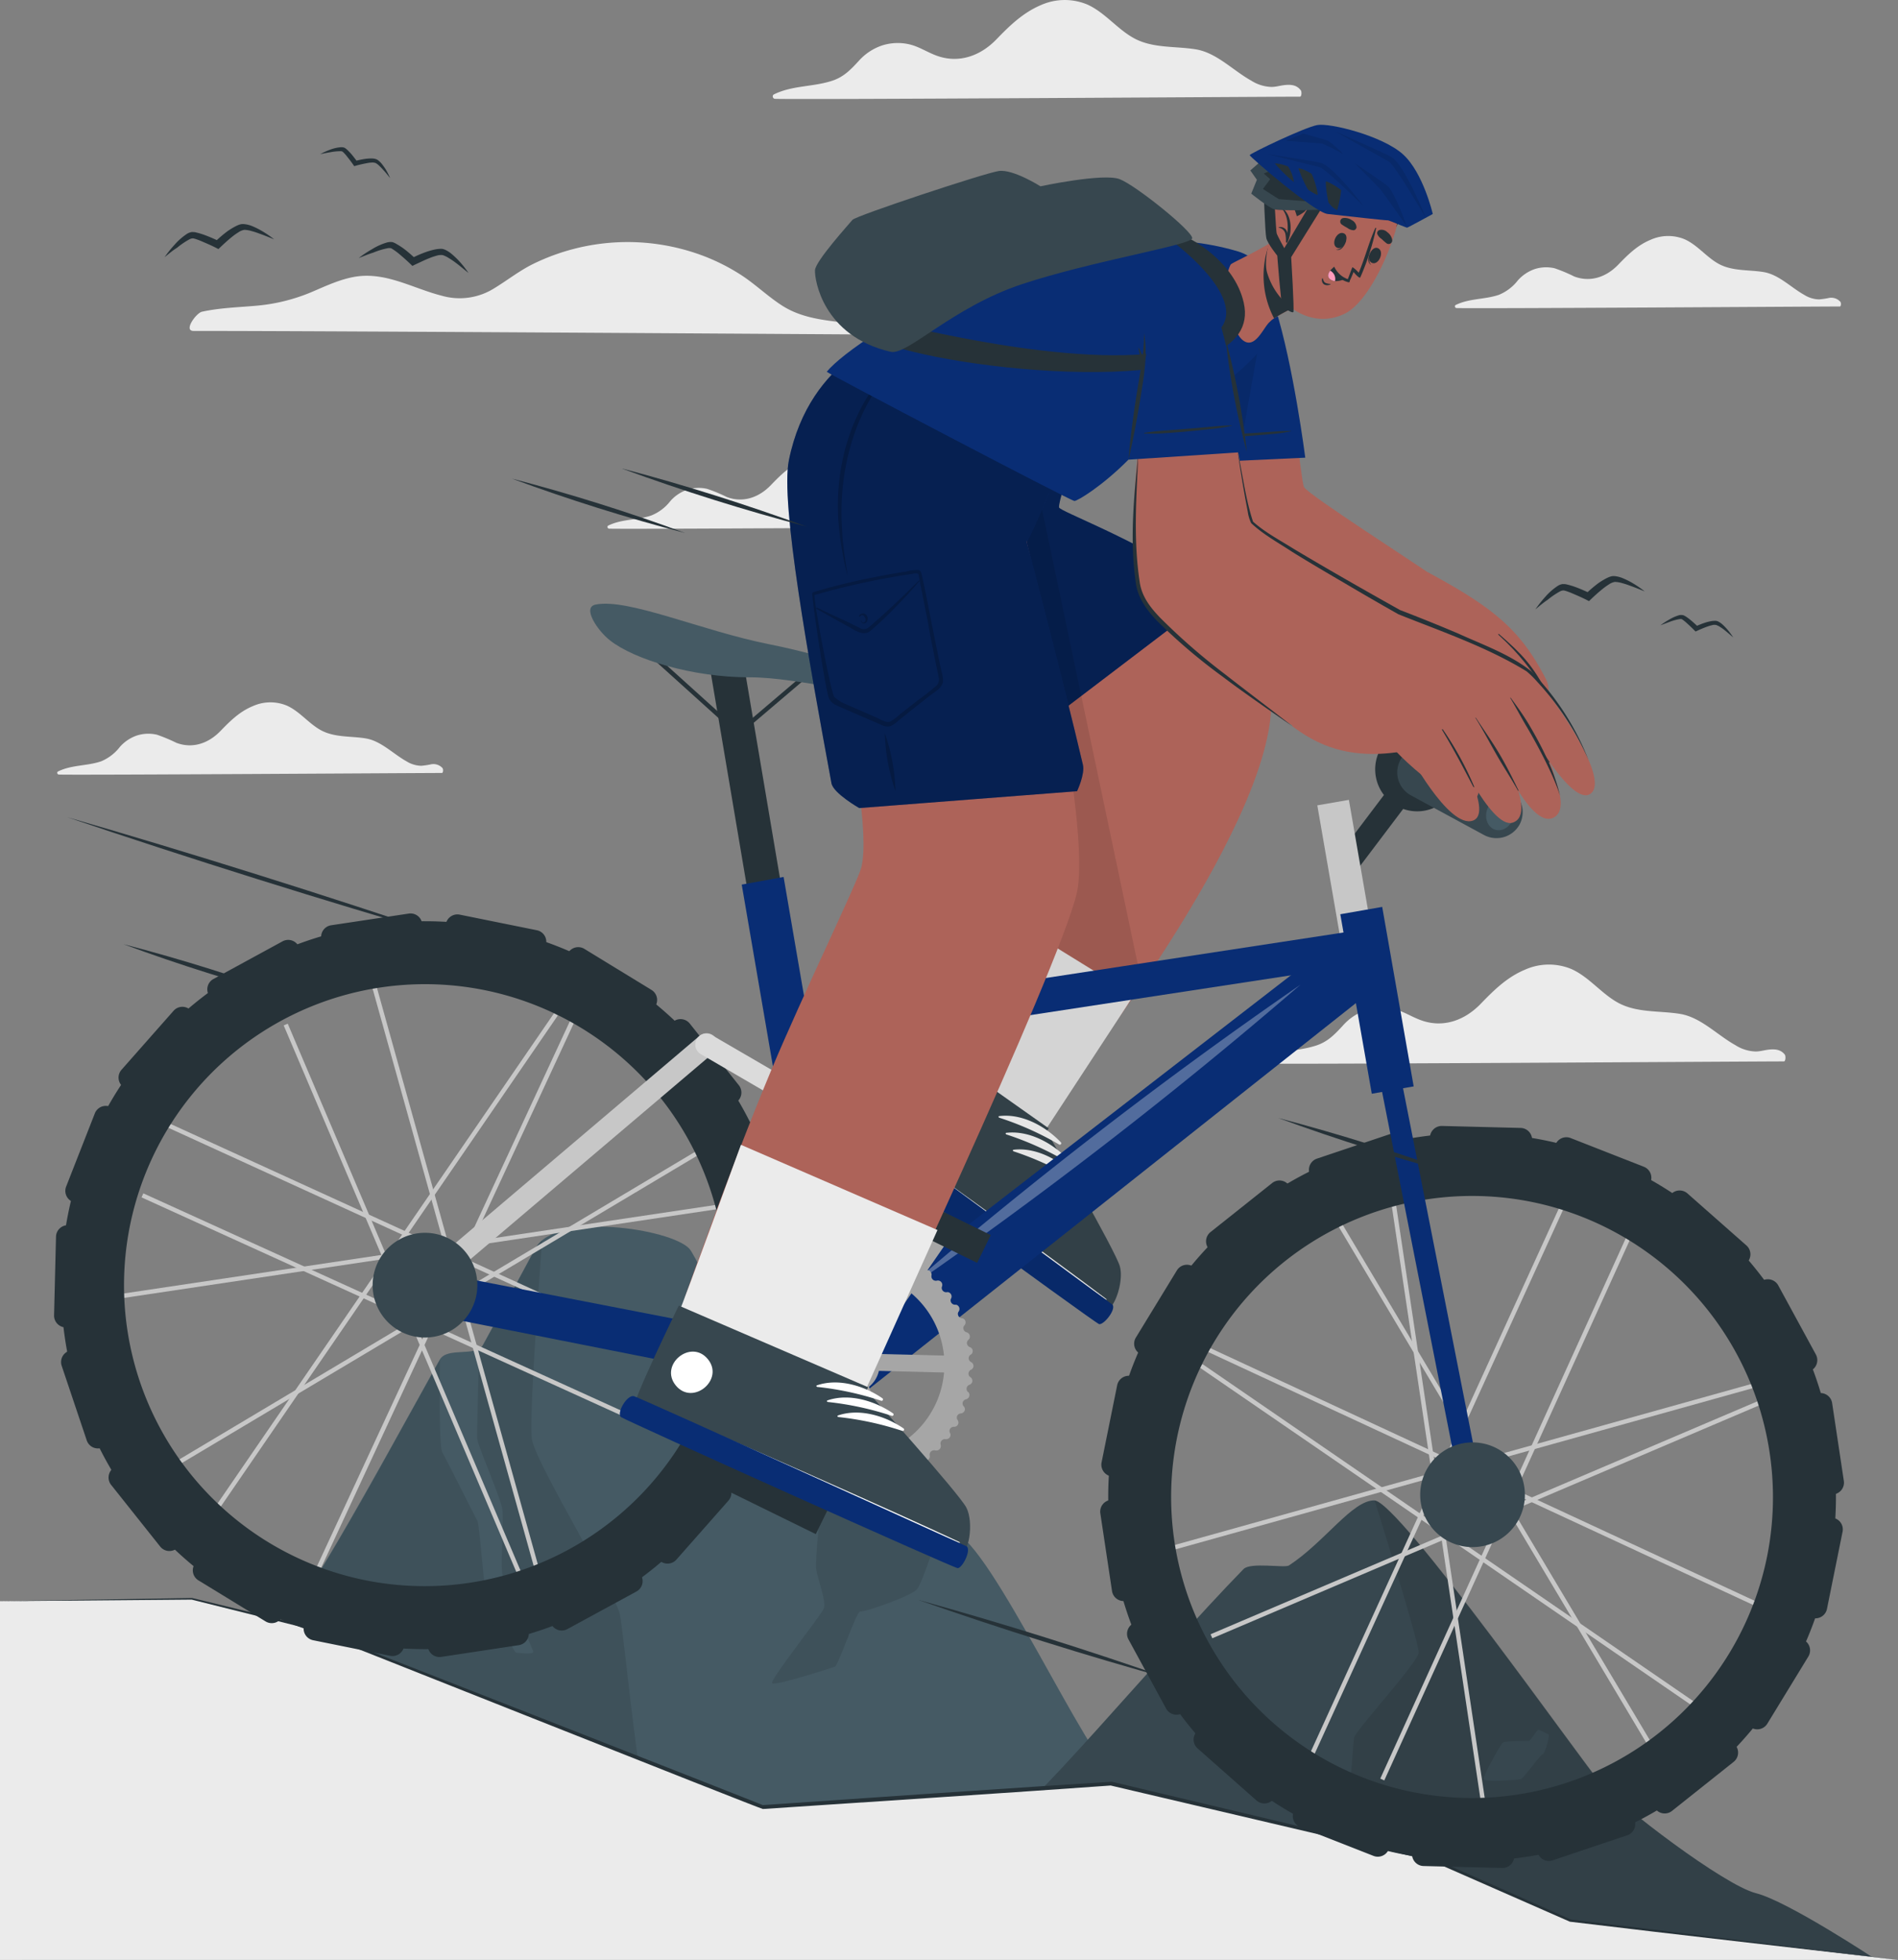 <svg xmlns="http://www.w3.org/2000/svg" viewBox="0 0 431.07 445.03"><rect x="0" y="0" width="431.07" height="445.03" fill="#808080" stroke="none"/><g id="freepik--background-complete--inject-130"><path d="M236,108.38c-4.78,0-123.93-.83-157.59-.83-2.35,0,.62-4.08,1.92-4.36,4.14-.91,8.45-1,12.66-1.39a41.56,41.56,0,0,0,12.06-3c3.31-1.4,6.61-3,10.2-3.58,6.93-1.08,13,2.67,19.52,4.33a14.74,14.74,0,0,0,11.82-1.61c3-1.81,5.74-4,8.88-5.56a48.75,48.75,0,0,1,38.94-1.79,45.94,45.94,0,0,1,8.52,4.36c3.17,2.09,5.91,4.75,9.1,6.81,7.06,4.57,15.78,3.08,23.48,5.7C235.91,107.58,236.39,108.38,236,108.38Z" transform="translate(-34.46 -32.41)" style="fill:#ebebeb"></path><path d="M329.7,54.36c-6.31,0-112.55.7-119.22.49-.48,0-.74-.72-.26-1,4.21-2.09,9-1.67,13.35-3.14,2.58-.87,4.16-2.55,5.94-4.48A12.33,12.33,0,0,1,235,42.67a11.71,11.71,0,0,1,6-.19c2.16.51,4,1.75,6.08,2.53,5.11,1.92,10.07.09,13.71-3.69,3-3.11,6-6,10-7.72a13.33,13.33,0,0,1,10.65-.15c3.89,1.77,6.57,5.32,10.23,7.45,4.33,2.54,9.52,1.94,14.31,2.7s8.48,4.8,12.68,7.13a9,9,0,0,0,4.58,1.42c.94,0,1.86-.28,2.79-.4,1.45-.18,2.82-.13,3.79,1.07C330.16,53.12,330.11,54.36,329.7,54.36Z" transform="translate(-34.46 -32.41)" style="fill:#ebebeb"></path><path d="M439.63,273.41c-6.32,0-112.55.7-119.22.49-.48,0-.74-.72-.26-1,4.21-2.08,9-1.66,13.35-3.13,2.58-.87,4.16-2.55,5.94-4.48a12.28,12.28,0,0,1,5.53-3.61,11.6,11.6,0,0,1,6-.19c2.15.51,4,1.75,6.08,2.52,5.11,1.93,10.06.1,13.71-3.68,3-3.11,6-6.05,10-7.72a13.31,13.31,0,0,1,10.64-.15c3.9,1.77,6.57,5.32,10.23,7.45,4.34,2.54,9.53,1.94,14.32,2.7s8.48,4.8,12.68,7.13a9,9,0,0,0,4.58,1.42c.94,0,1.86-.28,2.79-.4,1.45-.18,2.82-.13,3.79,1.07C440.09,272.17,440,273.41,439.63,273.41Z" transform="translate(-34.46 -32.41)" style="fill:#ebebeb"></path><path d="M452.32,102c-4.61,0-82.17.51-87.05.36-.35,0-.53-.53-.19-.7,3.08-1.52,6.56-1.22,9.76-2.29a10.42,10.42,0,0,0,4.33-3.27,9.05,9.05,0,0,1,4-2.64,8.49,8.49,0,0,1,4.39-.13A35.79,35.79,0,0,1,392,95.19c3.73,1.41,7.35.07,10-2.69,2.19-2.27,4.35-4.41,7.33-5.64a9.77,9.77,0,0,1,7.77-.11c2.85,1.29,4.8,3.89,7.47,5.44,3.17,1.86,7,1.42,10.46,2s6.18,3.5,9.25,5.2a6.56,6.56,0,0,0,3.35,1,20.2,20.2,0,0,0,2-.28,2.79,2.79,0,0,1,2.77.78C452.65,101.11,452.62,102,452.32,102Z" transform="translate(-34.46 -32.41)" style="fill:#ebebeb"></path><path d="M259.85,152.09c-4.61,0-82.17.51-87.05.36-.35,0-.53-.53-.19-.7,3.08-1.52,6.56-1.21,9.76-2.29a10.34,10.34,0,0,0,4.33-3.27,9.05,9.05,0,0,1,4-2.64,8.49,8.49,0,0,1,4.39-.13,35.79,35.79,0,0,1,4.44,1.84c3.73,1.41,7.35.07,10-2.69,2.19-2.27,4.35-4.41,7.33-5.64a9.72,9.72,0,0,1,7.77-.1c2.85,1.28,4.8,3.88,7.47,5.44,3.17,1.85,7,1.41,10.46,2s6.18,3.5,9.25,5.2a6.56,6.56,0,0,0,3.34,1c.69,0,1.36-.21,2-.29A2.79,2.79,0,0,1,260,151C260.18,151.18,260.15,152.09,259.85,152.09Z" transform="translate(-34.46 -32.41)" style="fill:#ebebeb"></path><path d="M134.83,207.92c-4.61,0-82.17.51-87,.36-.35,0-.54-.53-.19-.7,3.07-1.52,6.56-1.22,9.75-2.29A10.48,10.48,0,0,0,61.69,202a9,9,0,0,1,4-2.63,8.53,8.53,0,0,1,4.4-.14,38.16,38.16,0,0,1,4.44,1.85c3.72,1.4,7.34.07,10-2.69,2.2-2.27,4.36-4.42,7.34-5.64a9.72,9.72,0,0,1,7.77-.11c2.84,1.29,4.79,3.88,7.47,5.44,3.17,1.85,7,1.42,10.45,2s6.19,3.51,9.25,5.21a6.59,6.59,0,0,0,3.35,1,20,20,0,0,0,2-.29,2.79,2.79,0,0,1,2.77.78C135.17,207,135.13,207.92,134.83,207.92Z" transform="translate(-34.46 -32.41)" style="fill:#ebebeb"></path></g><g id="freepik--Mountains--inject-130"><path d="M39.36,477.44s44.93-64.05,54.1-69.8c7-4.37,26.61-40.91,40.83-66.44,1.72-3.09,8.28-.56,9.85-3.42,5.32-9.68,9.63-17.73,11.86-21.87,4.54-8.44,30.7-4.55,35,0,2.2,2.34,17.72,36.81,27.6,53.14,3.18,5.25,24,8.6,32.6,11.29,8.27,2.6,30.48,52.18,36.91,55.78,35.52,19.9,44.3,37.69,51.36,41.31H39.36Z" transform="translate(-34.46 -32.41)" style="fill:#455a64"></path><path d="M39.35,477.43h0Z" transform="translate(-34.46 -32.41)" style="opacity:0.4"></path><path d="M39.36,477.43h0Z" transform="translate(-34.46 -32.41)" style="opacity:0.2"></path><path d="M39.37,477.43H218.13c-10.79-8.5-33.81-26.89-35.82-30.84-2.64-5.17-6.07-42.59-7.05-47.54s-19.29-34.61-20-39.95,2.27-44.22,2.33-45h0s0,0,0,0a1.51,1.51,0,0,0-.2.17l-.22.21-.21.21c-.06.08-.13.14-.18.22l-.21.25s0,.06-.07.1l-.16.23-.1.16c-.05.1-.1.17-.15.26s-.21.39-.32.61l-.36.66-.38.71-.41.75c-2.41,4.47-6.06,11.26-10.39,19.13a1.21,1.21,0,0,1-.19.29.93.93,0,0,1-.21.23,1.67,1.67,0,0,1-.28.25l-.24.14s-.59,18.75-.46,20.41,5.4,13.57,5.72,16.15-.48,12.53,0,14.66c.3,1.24,5.58,14.26,7,17.45.38.87-3.8.3-3.92.3-.52,0-5.46-11.58-6.41-12.41s-1.73-16.4-2.39-17.58-7.1-14.06-7.94-15.49-.53-21-.53-21c-2.66,4.78-5.53,10-8.45,15.23l-2.21,4-.74,1.33-2,3.64-2.78,4.94-1.39,2.45-1.38,2.41c-.45.8-.91,1.6-1.36,2.38-1.81,3.15-3.6,6.18-5.31,9.05-.43.72-.86,1.42-1.28,2.11-3.25,5.35-6.24,10-8.76,13.36-.41.55-.81,1.07-1.19,1.55s-.52.65-.77.95l-.46.53c-.44.51-.87,1-1.26,1.35,0,0,15.76,13.87,18.09,17.8s8,28.9,9.81,31.76,13.93,14.35,13.43,15.28-22.86-4.66-25.39-10.05-7.94-25.8-10.44-28.58c-1.91-2.12-11-11.38-15.94-15.76C63.37,442.56,40.27,476.51,39.37,477.43Z" transform="translate(-34.46 -32.41)" style="opacity:0.1"></path><path d="M209.83,414.62c.69.63,13.49-3.49,14.26-3.77s4.93-12.74,5.74-12.52,11.4-3.44,12.83-5,5.12-13.67,5.12-13.67h0l-3.48-1.12c-7.92-1.92-18.21-4.22-23.17-7.21-.27,2.59-1.55,15.3-1.31,17.29.28,2.22,2.37,7.37,1.74,9S209.13,414,209.83,414.62Z" transform="translate(-34.46 -32.41)" style="opacity:0.1"></path><path d="M171.35,477.43s79.31-26.38,89.36-29.82c6.4-2.19,36-38.22,56.18-58.93,1.57-1.61,9.35-.19,10.3-.81,8.13-5.31,14.37-14.78,19.37-14.78,5.45,0,47.2,59.36,51.55,64.36s27.88,23,35.16,24.83,27.38,15.15,27.38,15.15Z" transform="translate(-34.46 -32.41)" style="fill:#37474f"></path><path d="M286.84,477.43H460.65s-6-4-12.65-7.89l-1.14-.68-.58-.33-1.14-.65-.58-.33-1.71-.95c-.75-.41-1.5-.81-2.23-1.18s-1.43-.74-2.11-1.06l-1-.48-1-.42-.9-.38-.86-.33a14.06,14.06,0,0,0-1.51-.47c-.22-.06-.47-.13-.73-.22s-.53-.18-.81-.3c-.43-.18-.9-.38-1.39-.62-.32-.16-.66-.32-1-.51l-1.07-.57a143.89,143.89,0,0,1-14.35-9.51c-1.37-1-2.72-2-4-3-.44-.33-.87-.67-1.29-1l-1.86-1.47c-.41-.31-.8-.64-1.18-.95-.58-.46-1.14-.92-1.67-1.37l-1-.87c-1.17-1-2.19-1.9-3-2.69l-.67-.64c-.41-.41-.76-.78-1-1.08-4.35-5-46.1-64.36-51.55-64.36,0,0,10.1,32.31,10,34.52s-14.38,17.7-14.67,19.35-.63,11.47-1.64,12.3C339.49,439.87,304.33,465.12,286.84,477.43Zm84.59-41.09c-.16-.65,3.85-7.89,4.36-8.26s5.77-.39,6-.39,1.81-2.57,2.09-2.52a16.82,16.82,0,0,1,2.32,1.1c.28.2-.85,4.32-1.39,4.48s-4.32,5.4-4.88,5.59S371.64,437.19,371.43,436.34Z" transform="translate(-34.46 -32.41)" style="opacity:0.1"></path></g><g id="freepik--Floor--inject-130"><polygon points="431.07 445.03 356.66 436.09 325.13 422.19 252.35 404.99 173.21 410.31 112.92 386.53 69.06 369.31 43.55 363.02 0 363.57 0 445.03 431.07 445.03" style="fill:#ebebeb"></polygon><path d="M465.54,477.44c-24.84-2.91-49.71-5.68-74.53-8.69L359.47,454.9c.28.08-72.81-17.09-72.75-17.07-19,1.38-59.51,4.05-79,5.33-.33.09-104.1-41.23-104.25-41.18L78,395.62c.16,0-43.5.37-43.51.36s43.58-.74,43.6-.73l25.52,6.21s104.85,41,104.07,40.82c19.78-1.37,59.48-4.09,79.27-5.31.07,0,72.76,17.3,72.81,17.33l31.5,13.95c24.36,2.89,49.65,6.16,74.31,9.19Z" transform="translate(-34.46 -32.41)" style="fill:#263238"></path><path d="M34.46,477.44" transform="translate(-34.46 -32.41)" style="fill:none"></path></g><g id="freepik--Birds--inject-130"><path d="M107.2,67.4a18.07,18.07,0,0,1,2.22-1,9.08,9.08,0,0,1,2.43-.56,2.07,2.07,0,0,1,.75.08,1.58,1.58,0,0,1,.23.11l.15.11c.1.07.17.14.26.21.32.29.6.59.88.89.55.62,1,1.26,1.52,1.91L115,69a19,19,0,0,1,2.47-.52,10.88,10.88,0,0,1,1.29-.09,4.08,4.08,0,0,1,.69.05,2.83,2.83,0,0,1,.37.09,3,3,0,0,1,.37.17,4.64,4.64,0,0,1,1,.94c.27.34.5.68.73,1a17.17,17.17,0,0,1,1.15,2.21c-.53-.63-1-1.27-1.59-1.88a11.3,11.3,0,0,0-.83-.86,4,4,0,0,0-.87-.68,2.37,2.37,0,0,0-1-.1c-.38,0-.77.09-1.16.16-.77.14-1.57.33-2.33.54l-.38.11-.22-.32c-.44-.64-.93-1.27-1.41-1.87a8,8,0,0,0-.75-.86,1,1,0,0,0-.19-.18l-.09-.08,0,0a1.11,1.11,0,0,0-.43-.09,12.24,12.24,0,0,0-2.28.23C108.77,67.09,108,67.25,107.2,67.4Z" transform="translate(-34.46 -32.41)" style="fill:#263238"></path><path d="M115.94,91a25.5,25.5,0,0,1,3-2,14,14,0,0,1,3.4-1.53,3.28,3.28,0,0,1,1.13-.1,1.59,1.59,0,0,1,.37.1l.25.11a4.56,4.56,0,0,1,.44.24,17.69,17.69,0,0,1,1.56,1c1,.74,1.88,1.54,2.78,2.36l-.94-.13a27.39,27.39,0,0,1,3.48-1.49,16.06,16.06,0,0,1,1.87-.51,6.74,6.74,0,0,1,1-.13,3.71,3.71,0,0,1,.57,0c.19,0,.4.1.59.15a6.62,6.62,0,0,1,1.71,1.1,18.91,18.91,0,0,1,1.38,1.3,23.21,23.21,0,0,1,2.33,2.91c-1-.78-1.9-1.57-2.88-2.3-.48-.36-1-.72-1.48-1a6.14,6.14,0,0,0-1.47-.74,3.34,3.34,0,0,0-1.45.14,13.58,13.58,0,0,0-1.66.57c-1.1.43-2.21,1-3.26,1.47l-.54.27-.41-.4c-.84-.81-1.73-1.59-2.62-2.34a14.45,14.45,0,0,0-1.35-1c-.11-.07-.22-.15-.33-.21l-.15-.08s0,0-.06,0a2,2,0,0,0-.65,0,17.35,17.35,0,0,0-3.29,1C118.16,90.1,117.06,90.57,115.94,91Z" transform="translate(-34.46 -32.41)" style="fill:#263238"></path><path d="M411.59,174.38a18.06,18.06,0,0,1,2-1.3,9.27,9.27,0,0,1,2.3-1,2.24,2.24,0,0,1,.75,0,1.17,1.17,0,0,1,.25.07l.16.08.3.17a10.93,10.93,0,0,1,1,.74c.64.51,1.22,1.06,1.81,1.63l-.63-.11a19.23,19.23,0,0,1,2.36-.92,10.07,10.07,0,0,1,1.26-.3,4.91,4.91,0,0,1,.68-.06,2.43,2.43,0,0,1,.38,0,3,3,0,0,1,.4.11,4.43,4.43,0,0,1,1.11.76c.32.29.61.6.89.9a16.72,16.72,0,0,1,1.5,2c-.63-.54-1.24-1.08-1.88-1.59-.31-.25-.63-.5-1-.72a4,4,0,0,0-1-.52,2.08,2.08,0,0,0-1,.06,9.4,9.4,0,0,0-1.11.34c-.75.27-1.5.59-2.21.92l-.36.16-.27-.27c-.55-.56-1.12-1.1-1.7-1.62a9.72,9.72,0,0,0-.88-.73,1.28,1.28,0,0,0-.21-.14l-.1-.06s0,0,0,0a1.47,1.47,0,0,0-.44,0,11.4,11.4,0,0,0-2.21.6C413.09,173.82,412.35,174.11,411.59,174.38Z" transform="translate(-34.46 -32.41)" style="fill:#263238"></path><path d="M383.17,170.78a26.83,26.83,0,0,1,2.25-2.85,13.89,13.89,0,0,1,2.79-2.46,2.91,2.91,0,0,1,1.05-.43,1.17,1.17,0,0,1,.38,0,2,2,0,0,1,.27,0,4,4,0,0,1,.5.1,17.08,17.08,0,0,1,1.8.54c1.15.42,2.25.91,3.36,1.43l-.95.15a28.23,28.23,0,0,1,2.89-2.46,16.76,16.76,0,0,1,1.63-1,7.56,7.56,0,0,1,.95-.43,3.67,3.67,0,0,1,.55-.14,4.08,4.08,0,0,1,.61,0,6.72,6.72,0,0,1,1.95.54,18.09,18.09,0,0,1,1.71.84,23.86,23.86,0,0,1,3.09,2.08c-1.15-.46-2.29-.93-3.44-1.33a16.15,16.15,0,0,0-1.71-.55,5.9,5.9,0,0,0-1.63-.27,3.33,3.33,0,0,0-1.35.57,14.32,14.32,0,0,0-1.4,1c-.93.74-1.83,1.56-2.69,2.38l-.43.41-.51-.26c-1-.52-2.13-1-3.2-1.46a15.55,15.55,0,0,0-1.59-.6l-.38-.1-.17,0s0,0-.07,0a1.76,1.76,0,0,0-.62.19,18.13,18.13,0,0,0-2.85,1.93C385,169.24,384.11,170,383.17,170.78Z" transform="translate(-34.46 -32.41)" style="fill:#263238"></path><path d="M71.84,90.81A25.61,25.61,0,0,1,74.09,88a13.89,13.89,0,0,1,2.79-2.46,2.91,2.91,0,0,1,1.05-.43,1.15,1.15,0,0,1,.38,0,2,2,0,0,1,.27,0,3.54,3.54,0,0,1,.49.1,15.77,15.77,0,0,1,1.8.54c1.16.42,2.26.91,3.37,1.43l-.95.15a28.23,28.23,0,0,1,2.89-2.46,18.89,18.89,0,0,1,1.63-1,8.12,8.12,0,0,1,.94-.43,4.42,4.42,0,0,1,.55-.14,3.22,3.22,0,0,1,.62,0,6.42,6.42,0,0,1,2,.53,17.91,17.91,0,0,1,1.7.84,23.3,23.3,0,0,1,3.1,2.08c-1.16-.46-2.29-.93-3.44-1.33a16.15,16.15,0,0,0-1.71-.55,6,6,0,0,0-1.63-.27,3.28,3.28,0,0,0-1.35.57,13.32,13.32,0,0,0-1.41,1c-.92.74-1.82,1.56-2.68,2.38l-.43.41-.51-.26c-1-.52-2.13-1-3.2-1.46a14.86,14.86,0,0,0-1.6-.6l-.37-.1-.18,0s0,0-.06,0a1.76,1.76,0,0,0-.62.19,17.25,17.25,0,0,0-2.85,1.93C73.69,89.27,72.78,90.05,71.84,90.81Z" transform="translate(-34.46 -32.41)" style="fill:#263238"></path></g><g id="freepik--Character--inject-130"><path d="M277,279.09l-36.41-25s31.08-50.05,30.9-54.85c-.2-5-50.13-27.52-56.28-49.45-7.29-26,24-37,24-37l35.49,25.44s-2.44,7.32-2.33,8.73c.12,1.65,51.42,25.31,50.82,45.89C322.33,221.92,277,279.09,277,279.09Z" transform="translate(-34.46 -32.41)" style="fill:#ad6359"></path><path d="M308.21,169,269,198.83c-1.47-1-6-1.36-8-2.7-15.47-10.47-41.48-30.71-45.86-46.35-7.29-26,24.3-40.24,24.3-40.24l37.78,29.9s-2.34,6.78-2.24,8.18c.06.85,17.41,7.23,30.22,16.09C307.19,165.07,308.21,169,308.21,169Z" transform="translate(-34.46 -32.41)" style="fill:#092D74"></path><path d="M308.21,169,269,198.83c-1.47-1-6-1.36-8-2.7-15.47-10.47-41.48-30.71-45.86-46.35-7.29-26,24.3-40.24,24.3-40.24l37.78,29.9s-2.34,6.78-2.24,8.18c.06.85,17.41,7.23,30.22,16.09C307.19,165.07,308.21,169,308.21,169Z" transform="translate(-34.46 -32.41)" style="opacity:0.3"></path><path d="M276.32,322.18c-2.52-.75-49.57-37-50.79-40-.48-1.12,1.39-8.45,8.34-18.91l.23-.33c1.42-2.15,18.7-28.69,18.7-28.69l39.14,24.17-20.08,30.66-.47.62s15.19,25.7,16.18,29.11S278.82,322.94,276.32,322.18Z" transform="translate(-34.46 -32.41)" style="fill:#ebebeb"></path><path d="M284.67,330.17c-2.63-.82-63.72-44.71-65-47.84-.5-1.18,14.72-20.61,14.79-20.72l38.19,27-.5.65s15.65,27.12,16.65,30.71S287.29,331,284.67,330.17Z" transform="translate(-34.46 -32.41)" style="fill:#37474f"></path><path d="M285.68,327.33c-10-7.64-51.11-37.5-61.58-44.28-.09-.06-.13,0,0,.06,9.76,7.79,51.1,37.31,61.51,44.38C285.78,327.64,285.89,327.49,285.68,327.33Z" transform="translate(-34.46 -32.41)" style="fill:#fff"></path><path d="M275.39,291.78c-3.47-3.65-8.82-6.59-14-5.95-.2,0-.16.3,0,.36A69.11,69.11,0,0,1,275,292.28.32.32,0,0,0,275.39,291.78Z" transform="translate(-34.46 -32.41)" style="fill:#fff"></path><path d="M277,295.63c-3.47-3.66-8.82-6.6-14-6-.2,0-.16.31,0,.36a69.7,69.7,0,0,1,13.57,6.09A.32.32,0,0,0,277,295.63Z" transform="translate(-34.46 -32.41)" style="fill:#fff"></path><path d="M278.65,299.47c-3.47-3.66-8.82-6.6-14-6-.2,0-.16.31,0,.36A69.7,69.7,0,0,1,278.26,300,.32.32,0,0,0,278.65,299.47Z" transform="translate(-34.46 -32.41)" style="fill:#fff"></path><path d="M287.16,328.67c.78,1.2-2.09,4.66-3.08,4.39s-66.7-48.34-67.64-49.4,2.38-4.79,3.83-4.05S287.16,328.67,287.16,328.67Z" transform="translate(-34.46 -32.41)" style="fill:#092D74"></path><path d="M238.44,274.81c-2.8-5.36-11.14-1-8.34,4.35S241.24,280.19,238.44,274.81Z" transform="translate(-34.46 -32.41)" style="fill:#fff"></path><path d="M293.82,255.87c-1.33,2-2.63,3.86-3.89,5.65l-.05.08-17.54,26.79.35.25-.37.48a21.41,21.41,0,0,1,3.07,2.66.32.32,0,0,1-.39.5c-.54-.32-1.08-.62-1.62-.92l1.17,2.05a21.17,21.17,0,0,1,2.47,2.22.32.32,0,0,1-.39.49l-.79-.45c.43.77.9,1.58,1.37,2.43a18.73,18.73,0,0,1,1.44,1.37.32.32,0,0,1-.38.5c4.52,8,10,17.95,10.57,20,.66,2.37-.24,6.44-1.69,8.66h0c.78,1.2-2.09,4.66-3.08,4.39s-66.7-48.34-67.64-49.4,2.38-4.79,3.83-4.05a5.82,5.82,0,0,1,.6.41h0c3.47-5.43,13.56-18.32,13.62-18.41l.34.24c2.64-4,10.9-16.72,15.24-23.38,0-.06.07-.11.1-.16,9.11-15.11,21.38-36.06,21.27-39.08a2.79,2.79,0,0,0-.94-1.53L269,198.83c-1.47-1-6-1.36-8-2.7-14.8-10-39.25-29-45.16-44.29-.14-.35-.26-.69-.38-1s-.22-.69-.32-1c-.15-.55-.29-1.09-.41-1.63,0-.23-.1-.46-.14-.68-.1-.5-.18-1-.25-1.48,0-.09,0-.18,0-.26-.08-.6-.14-1.2-.19-1.79,0,0,0,0,0,0a24,24,0,0,1,0-3.7c0-.31.05-.61.09-.92l.12-.91c2.67-18.77,25.12-28.86,25.12-28.86l28.26,22.36.32,1.54,12,57Z" transform="translate(-34.46 -32.41)" style="fill:#020100;opacity:0.1"></path><line x1="84.87" y1="223.51" x2="122.03" y2="356.63" style="fill:none;stroke:#c7c7c7;stroke-miterlimit:10"></line><line x1="64.89" y1="232.63" x2="118.65" y2="358.9" style="fill:none;stroke:#c7c7c7;stroke-miterlimit:10"></line><line x1="126.28" y1="230.29" x2="49.49" y2="342.15" style="fill:none;stroke:#c7c7c7;stroke-miterlimit:10"></line><line x1="131.26" y1="229.12" x2="70.87" y2="359.25" style="fill:none;stroke:#c7c7c7;stroke-miterlimit:10"></line><line x1="163.01" y1="274.03" x2="26.25" y2="294.48" style="fill:none;stroke:#c7c7c7;stroke-miterlimit:10"></line><line x1="32.35" y1="271.42" x2="159.75" y2="329.32" style="fill:none;stroke:#c7c7c7;stroke-miterlimit:10"></line><line x1="166.81" y1="314.27" x2="36.69" y2="254.82" style="fill:none;stroke:#c7c7c7;stroke-miterlimit:10"></line><line x1="160.25" y1="260.69" x2="39.66" y2="332.59" style="fill:none;stroke:#c7c7c7;stroke-miterlimit:10"></line><path d="M147.18,243.19A82.64,82.64,0,1,0,212,340.44,82.74,82.74,0,0,0,147.18,243.19Zm-29.6,148.06A68.35,68.35,0,1,1,198,337.63,68.43,68.43,0,0,1,117.58,391.25Z" transform="translate(-34.46 -32.41)" style="fill:#263238"></path><path d="M155.33,248.87l-17.51-3.54a2.68,2.68,0,0,1-2.1-3.15h0a2.68,2.68,0,0,1,3.16-2.09l17.51,3.54a2.67,2.67,0,0,1,2.09,3.15h0A2.66,2.66,0,0,1,155.33,248.87Z" transform="translate(-34.46 -32.41)" style="fill:#263238"></path><path d="M128.08,245.09l-17.66,2.66a2.68,2.68,0,0,1-3-2.25h0a2.67,2.67,0,0,1,2.25-3l17.67-2.66a2.67,2.67,0,0,1,3,2.24h0A2.67,2.67,0,0,1,128.08,245.09Z" transform="translate(-34.46 -32.41)" style="fill:#263238"></path><path d="M101.19,250.85,85.5,259.4a2.69,2.69,0,0,1-3.63-1.07h0a2.67,2.67,0,0,1,1.07-3.63l15.69-8.55a2.67,2.67,0,0,1,3.63,1.07h0A2.67,2.67,0,0,1,101.19,250.85Z" transform="translate(-34.46 -32.41)" style="fill:#263238"></path><path d="M77.89,265.47,66.07,278.86a2.69,2.69,0,0,1-3.78.24h0a2.69,2.69,0,0,1-.24-3.78l11.83-13.4a2.66,2.66,0,0,1,3.77-.23h0A2.68,2.68,0,0,1,77.89,265.47Z" transform="translate(-34.46 -32.41)" style="fill:#263238"></path><path d="M61,287.17,54.46,303.8A2.67,2.67,0,0,1,51,305.31h0a2.68,2.68,0,0,1-1.52-3.47L56,285.21a2.67,2.67,0,0,1,3.47-1.51h0A2.68,2.68,0,0,1,61,287.17Z" transform="translate(-34.46 -32.41)" style="fill:#263238"></path><path d="M52.54,313.34l-.45,17.86a2.68,2.68,0,0,1-2.74,2.61h0a2.68,2.68,0,0,1-2.61-2.74l.44-17.87a2.68,2.68,0,0,1,2.75-2.6h0A2.68,2.68,0,0,1,52.54,313.34Z" transform="translate(-34.46 -32.41)" style="fill:#263238"></path><path d="M53.54,340.82l5.69,16.94a2.68,2.68,0,0,1-1.68,3.39h0a2.67,2.67,0,0,1-3.39-1.69l-5.69-16.93a2.68,2.68,0,0,1,1.68-3.39h0A2.68,2.68,0,0,1,53.54,340.82Z" transform="translate(-34.46 -32.41)" style="fill:#263238"></path><path d="M63.89,366.31l11.13,14A2.66,2.66,0,0,1,74.6,384h0a2.67,2.67,0,0,1-3.76-.43l-11.14-14a2.69,2.69,0,0,1,.42-3.77h0A2.69,2.69,0,0,1,63.89,366.31Z" transform="translate(-34.46 -32.41)" style="fill:#263238"></path><path d="M82.32,386.72,97.57,396a2.68,2.68,0,0,1,.89,3.68h0a2.68,2.68,0,0,1-3.68.89l-15.25-9.32a2.67,2.67,0,0,1-.89-3.67h0A2.67,2.67,0,0,1,82.32,386.72Z" transform="translate(-34.46 -32.41)" style="fill:#263238"></path><path d="M106.63,399.59l17.51,3.54a2.67,2.67,0,0,1,2.09,3.15h0a2.68,2.68,0,0,1-3.15,2.1l-17.51-3.54a2.69,2.69,0,0,1-2.1-3.16h0A2.69,2.69,0,0,1,106.63,399.59Z" transform="translate(-34.46 -32.41)" style="fill:#263238"></path><path d="M133.87,403.37l17.67-2.66a2.67,2.67,0,0,1,3,2.25h0a2.67,2.67,0,0,1-2.24,3l-17.67,2.67a2.68,2.68,0,0,1-3-2.25h0A2.68,2.68,0,0,1,133.87,403.37Z" transform="translate(-34.46 -32.41)" style="fill:#263238"></path><path d="M160.76,397.61l15.7-8.54a2.67,2.67,0,0,1,3.63,1.07h0a2.69,2.69,0,0,1-1.07,3.63l-15.7,8.54a2.67,2.67,0,0,1-3.63-1.07h0A2.69,2.69,0,0,1,160.76,397.61Z" transform="translate(-34.46 -32.41)" style="fill:#263238"></path><path d="M184.07,383l11.82-13.4a2.68,2.68,0,0,1,3.78-.23h0a2.67,2.67,0,0,1,.23,3.77l-11.82,13.4a2.69,2.69,0,0,1-3.78.24h0A2.68,2.68,0,0,1,184.07,383Z" transform="translate(-34.46 -32.41)" style="fill:#263238"></path><path d="M201,361.3l6.53-16.63a2.68,2.68,0,0,1,3.47-1.52h0a2.67,2.67,0,0,1,1.51,3.47L206,363.25a2.68,2.68,0,0,1-3.47,1.52h0A2.68,2.68,0,0,1,201,361.3Z" transform="translate(-34.46 -32.41)" style="fill:#263238"></path><path d="M209.42,335.13l.45-17.87a2.66,2.66,0,0,1,2.74-2.6h0a2.67,2.67,0,0,1,2.61,2.74l-.45,17.86a2.68,2.68,0,0,1-2.74,2.61h0A2.68,2.68,0,0,1,209.42,335.13Z" transform="translate(-34.46 -32.41)" style="fill:#263238"></path><path d="M208.41,307.64l-5.69-16.94a2.68,2.68,0,0,1,1.69-3.39h0A2.68,2.68,0,0,1,207.8,289l5.69,16.93a2.67,2.67,0,0,1-1.69,3.39h0A2.67,2.67,0,0,1,208.41,307.64Z" transform="translate(-34.46 -32.41)" style="fill:#263238"></path><path d="M198.07,282.16l-11.14-14a2.68,2.68,0,0,1,.42-3.76h0a2.68,2.68,0,0,1,3.77.42l11.14,14a2.67,2.67,0,0,1-.43,3.76h0A2.68,2.68,0,0,1,198.07,282.16Z" transform="translate(-34.46 -32.41)" style="fill:#263238"></path><path d="M179.63,261.75l-15.24-9.32a2.68,2.68,0,0,1-.89-3.68h0a2.68,2.68,0,0,1,3.68-.89l15.24,9.32a2.67,2.67,0,0,1,.89,3.68h0A2.68,2.68,0,0,1,179.63,261.75Z" transform="translate(-34.46 -32.41)" style="fill:#263238"></path><line x1="266.02" y1="351.54" x2="399.15" y2="314.38" style="fill:none;stroke:#c7c7c7;stroke-miterlimit:10"></line><line x1="275.14" y1="371.53" x2="401.41" y2="317.76" style="fill:none;stroke:#c7c7c7;stroke-miterlimit:10"></line><line x1="272.8" y1="310.13" x2="384.66" y2="386.92" style="fill:none;stroke:#c7c7c7;stroke-miterlimit:10"></line><line x1="271.63" y1="305.15" x2="401.77" y2="365.54" style="fill:none;stroke:#c7c7c7;stroke-miterlimit:10"></line><line x1="316.54" y1="273.41" x2="336.99" y2="410.17" style="fill:none;stroke:#c7c7c7;stroke-miterlimit:10"></line><line x1="313.94" y1="404.06" x2="371.83" y2="276.67" style="fill:none;stroke:#c7c7c7;stroke-miterlimit:10"></line><line x1="356.78" y1="269.6" x2="297.34" y2="399.73" style="fill:none;stroke:#c7c7c7;stroke-miterlimit:10"></line><line x1="303.21" y1="276.17" x2="375.1" y2="396.75" style="fill:none;stroke:#c7c7c7;stroke-miterlimit:10"></line><path d="M287.76,356.11A82.64,82.64,0,1,0,385,291.27,82.74,82.74,0,0,0,287.76,356.11Zm148.06,29.6a68.35,68.35,0,1,1-53.62-80.42A68.43,68.43,0,0,1,435.82,385.71Z" transform="translate(-34.46 -32.41)" style="fill:#263238"></path><path d="M293.44,348l-3.54,17.52a2.69,2.69,0,0,1-3.16,2.09h0a2.69,2.69,0,0,1-2.09-3.16l3.54-17.51a2.68,2.68,0,0,1,3.16-2.09h0A2.68,2.68,0,0,1,293.44,348Z" transform="translate(-34.46 -32.41)" style="fill:#263238"></path><path d="M289.66,375.21l2.66,17.66a2.68,2.68,0,0,1-2.25,3.05h0a2.68,2.68,0,0,1-3.05-2.25L284.36,376a2.67,2.67,0,0,1,2.25-3h0A2.68,2.68,0,0,1,289.66,375.21Z" transform="translate(-34.46 -32.41)" style="fill:#263238"></path><path d="M295.42,402.1,304,417.79a2.67,2.67,0,0,1-1.07,3.63h0a2.67,2.67,0,0,1-3.63-1.07l-8.54-15.69a2.67,2.67,0,0,1,1.07-3.63h0A2.67,2.67,0,0,1,295.42,402.1Z" transform="translate(-34.46 -32.41)" style="fill:#263238"></path><path d="M310,425.4l13.4,11.82a2.68,2.68,0,0,1,.23,3.78h0a2.69,2.69,0,0,1-3.78.24l-13.39-11.83a2.66,2.66,0,0,1-.24-3.77h0A2.68,2.68,0,0,1,310,425.4Z" transform="translate(-34.46 -32.41)" style="fill:#263238"></path><path d="M331.73,442.3l16.63,6.53a2.67,2.67,0,0,1,1.52,3.46h0a2.68,2.68,0,0,1-3.47,1.52l-16.63-6.53a2.68,2.68,0,0,1-1.52-3.47h0A2.68,2.68,0,0,1,331.73,442.3Z" transform="translate(-34.46 -32.41)" style="fill:#263238"></path><path d="M357.9,450.75l17.86.45a2.67,2.67,0,0,1,2.61,2.74h0a2.67,2.67,0,0,1-2.74,2.61l-17.86-.44a2.68,2.68,0,0,1-2.61-2.75h0A2.69,2.69,0,0,1,357.9,450.75Z" transform="translate(-34.46 -32.41)" style="fill:#263238"></path><path d="M385.39,449.75l16.93-5.69a2.67,2.67,0,0,1,3.39,1.68h0a2.66,2.66,0,0,1-1.68,3.39l-16.94,5.69a2.68,2.68,0,0,1-3.39-1.68h0A2.68,2.68,0,0,1,385.39,449.75Z" transform="translate(-34.46 -32.41)" style="fill:#263238"></path><path d="M410.87,439.4l14-11.13a2.66,2.66,0,0,1,3.76.42h0a2.68,2.68,0,0,1-.42,3.76l-14,11.14a2.68,2.68,0,0,1-3.76-.42h0A2.69,2.69,0,0,1,410.87,439.4Z" transform="translate(-34.46 -32.41)" style="fill:#263238"></path><path d="M431.28,421l9.32-15.25a2.68,2.68,0,0,1,3.68-.89h0a2.68,2.68,0,0,1,.89,3.68l-9.32,15.25a2.68,2.68,0,0,1-3.68.89h0A2.68,2.68,0,0,1,431.28,421Z" transform="translate(-34.46 -32.41)" style="fill:#263238"></path><path d="M444.16,396.66l3.54-17.51a2.66,2.66,0,0,1,3.15-2.09h0a2.66,2.66,0,0,1,2.09,3.15l-3.54,17.51a2.68,2.68,0,0,1-3.15,2.1h0A2.68,2.68,0,0,1,444.16,396.66Z" transform="translate(-34.46 -32.41)" style="fill:#263238"></path><path d="M447.94,369.42l-2.66-17.67a2.67,2.67,0,0,1,2.24-3h0a2.67,2.67,0,0,1,3.05,2.24l2.66,17.67a2.68,2.68,0,0,1-2.25,3.05h0A2.67,2.67,0,0,1,447.94,369.42Z" transform="translate(-34.46 -32.41)" style="fill:#263238"></path><path d="M442.18,342.53l-8.55-15.7a2.67,2.67,0,0,1,1.07-3.63h0a2.69,2.69,0,0,1,3.63,1.07l8.55,15.7a2.69,2.69,0,0,1-1.07,3.63h0A2.69,2.69,0,0,1,442.18,342.53Z" transform="translate(-34.46 -32.41)" style="fill:#263238"></path><path d="M427.56,319.23,414.17,307.4a2.68,2.68,0,0,1-.24-3.78h0a2.68,2.68,0,0,1,3.78-.23l13.4,11.82a2.68,2.68,0,0,1,.23,3.78h0A2.69,2.69,0,0,1,427.56,319.23Z" transform="translate(-34.46 -32.41)" style="fill:#263238"></path><path d="M405.86,302.33l-16.63-6.53a2.67,2.67,0,0,1-1.51-3.47h0a2.67,2.67,0,0,1,3.47-1.51l16.63,6.52a2.68,2.68,0,0,1,1.51,3.47h0A2.68,2.68,0,0,1,405.86,302.33Z" transform="translate(-34.46 -32.41)" style="fill:#263238"></path><path d="M379.69,293.87l-17.86-.45a2.67,2.67,0,0,1-2.61-2.74h0a2.69,2.69,0,0,1,2.74-2.61l17.86.45a2.67,2.67,0,0,1,2.61,2.74h0A2.67,2.67,0,0,1,379.69,293.87Z" transform="translate(-34.46 -32.41)" style="fill:#263238"></path><path d="M352.2,294.88l-16.93,5.69a2.68,2.68,0,0,1-3.39-1.69h0a2.68,2.68,0,0,1,1.68-3.39l16.94-5.69a2.67,2.67,0,0,1,3.39,1.69h0A2.68,2.68,0,0,1,352.2,294.88Z" transform="translate(-34.46 -32.41)" style="fill:#263238"></path><path d="M326.72,305.22l-14,11.14a2.68,2.68,0,0,1-3.76-.42h0a2.69,2.69,0,0,1,.42-3.77l14-11.13a2.66,2.66,0,0,1,3.76.42h0A2.66,2.66,0,0,1,326.72,305.22Z" transform="translate(-34.46 -32.41)" style="fill:#263238"></path><path d="M306.31,323.66,297,338.9a2.67,2.67,0,0,1-3.67.89h0a2.67,2.67,0,0,1-.89-3.68l9.31-15.24a2.67,2.67,0,0,1,3.68-.89h0A2.68,2.68,0,0,1,306.31,323.66Z" transform="translate(-34.46 -32.41)" style="fill:#263238"></path><rect x="200.49" y="183.75" width="7.73" height="56.66" transform="translate(-66.94 4.59) rotate(-9.59)" style="fill:#263238"></rect><rect x="336.44" y="215.72" width="23.07" height="5.39" transform="translate(-70.53 331.96) rotate(-52.92)" style="fill:#263238"></rect><rect x="338.58" y="214.5" width="7.32" height="31.34" transform="matrix(0.98, -0.17, 0.17, 0.98, -69.09, 30.21)" style="fill:#c7c7c7"></rect><polygon points="194.5 317.64 94.7 297.88 97.73 288.7 184.46 305.53 306.81 210.91 310.33 225.88 194.5 317.64" style="fill:#092D74"></polygon><polygon points="186.99 308.79 168.46 200.86 177.97 199.12 196.49 307.05 186.99 308.79" style="fill:#092D74"></polygon><polygon points="191.99 297.86 220.62 225.28 229.55 228.96 200.93 301.53 191.99 297.86" style="fill:#092D74"></polygon><rect x="342.38" y="238.83" width="9.66" height="41.38" transform="translate(-74.09 31.51) rotate(-9.95)" style="fill:#092D74"></rect><rect x="356.54" y="270.1" width="4.83" height="102.69" transform="translate(-89.91 43.17) rotate(-11.16)" style="fill:#092D74"></rect><path d="M365.66,209a9.53,9.53,0,1,1-7.45-11.24A9.53,9.53,0,0,1,365.66,209Z" transform="translate(-34.46 -32.41)" style="fill:#263238"></path><path d="M371.49,222,354.9,213a5.93,5.93,0,0,1-2.37-8.06h0a5.94,5.94,0,0,1,8.06-2.38l16.59,9.05a5.94,5.94,0,0,1,2.38,8.06h0A6,6,0,0,1,371.49,222Z" transform="translate(-34.46 -32.41)" style="fill:#37474f"></path><ellipse cx="375.16" cy="217.25" rx="3.73" ry="3.12" transform="translate(18.46 474.84) rotate(-72.06)" style="fill:#455a64"></ellipse><polygon points="306.77 219.38 179.37 238.84 181.01 230.7 308.42 211.23 306.77 219.38" style="fill:#092D74"></polygon><path d="M329.81,256a1064.78,1064.78,0,0,1-90.69,70.06A1063.21,1063.21,0,0,1,329.81,256Z" transform="translate(-34.46 -32.41)" style="fill:#fff;opacity:0.3"></path><path d="M246.32,279.92l-2.14,5.42-19.5,3.24a2.5,2.5,0,1,1-.81-4.93Z" transform="translate(-34.46 -32.41)" style="fill:#263238"></path><path d="M128.89,327.62a2.45,2.45,0,0,1-1.4-.84,2.49,2.49,0,0,1,.28-3.52l65.48-55.57a2.5,2.5,0,1,1,3.23,3.81L131,327.07A2.51,2.51,0,0,1,128.89,327.62Z" transform="translate(-34.46 -32.41)" style="fill:#c7c7c7"></path><path d="M222.83,288.63a2.43,2.43,0,0,1-.76-.29l-28.46-16.59a2.5,2.5,0,0,1,2.52-4.32L224.59,284a2.5,2.5,0,0,1-1.76,4.61Z" transform="translate(-34.46 -32.41)" style="fill:#dbdbdb"></path><path d="M142.64,326.56a11.89,11.89,0,1,1-9.33-14A11.89,11.89,0,0,1,142.64,326.56Z" transform="translate(-34.46 -32.41)" style="fill:#37474f"></path><path d="M380.56,374.15a11.89,11.89,0,1,1-9.33-14A11.9,11.9,0,0,1,380.56,374.15Z" transform="translate(-34.46 -32.41)" style="fill:#37474f"></path><polyline points="148.54 149.15 167.69 166.43 183.08 153.34" style="fill:none;stroke:#263238;stroke-miterlimit:10"></polyline><path d="M173,177.82c5.46,4.3,18.73,8.41,31.72,8.38,11.8,0,27.3,5.23,28.12,1.12.32-1.59-8.15-5.52-23.75-8.64-15.36-3.07-31.94-10.47-39.32-9C166.54,170.26,170.24,175.68,173,177.82Z" transform="translate(-34.46 -32.41)" style="fill:#455a64"></path><polygon points="175.81 342.29 171.06 339.56 190.95 309.24 195.71 311.96 175.81 342.29" style="fill:#a6a6a6"></polygon><rect x="198.27" y="368.74" width="24.23" height="7.03" transform="translate(200.89 766.71) rotate(-153.87)" style="fill:#263238"></rect><path d="M254.3,348.49a1,1,0,0,1,.33-1.66.94.94,0,0,0,.66-.72,1,1,0,0,0-.43-1,.93.93,0,0,1-.42-1,1,1,0,0,1,.55-.69.94.94,0,0,0,.55-.68,1,1,0,0,0-.53-1.06,1,1,0,0,1-.54-1.05,1,1,0,0,1,.45-.63.89.89,0,0,0,.44-.61.94.94,0,0,0-.64-1.11,1,1,0,0,1-.64-1.1,1,1,0,0,1,.34-.56,1,1,0,0,0-.4-1.69h0a1,1,0,0,1-.76-1.13.89.89,0,0,1,.26-.47,1,1,0,0,0-.48-1.61l-.14,0a1,1,0,0,1-.88-1.14,1,1,0,0,1,.18-.39,1,1,0,0,0-.57-1.53h-.26a1,1,0,0,1-1-1.14.79.79,0,0,1,.11-.29,1,1,0,0,0-.63-1.41,1,1,0,0,0-.38,0,1,1,0,0,1-1.12-1.12l.06-.19a1,1,0,0,0-.69-1.32,1,1,0,0,0-.48,0,1,1,0,0,1-1.23-1.09l0-.08a1,1,0,0,0-.74-1.19,1,1,0,0,0-.6.07.88.88,0,0,1-.59.08,1,1,0,0,1-.76-1.08,1,1,0,0,0-.75-1.08,1,1,0,0,0-.71.13,1,1,0,0,1-.69.14,1,1,0,0,1-.78-1,1,1,0,0,0-1.56-.76.9.9,0,0,1-.79.2.94.94,0,0,1-.76-.84,1,1,0,0,0-.77-.84.93.93,0,0,0-.88.28,1,1,0,0,1-1.63-.43.94.94,0,0,0-.74-.72,1,1,0,0,0-1,.37.93.93,0,0,1-1,.37.92.92,0,0,1-.7-.6,1,1,0,0,0-1.73-.12,1,1,0,0,1-1,.47.94.94,0,0,1-.65-.49,1,1,0,0,0-.66-.5,1,1,0,0,0-1.08.59,1,1,0,0,1-1.09.58.9.9,0,0,1-.58-.39.89.89,0,0,0-.59-.39.94.94,0,0,0-1.12.7,1,1,0,0,1-1.12.7,1,1,0,0,1-.52-.3,1,1,0,0,0-1.64.43v.08a1,1,0,0,1-1.58.61,1,1,0,0,0-1.56.52,1.5,1.5,0,0,0,0,.2,1,1,0,0,1-1.14.95,1.19,1.19,0,0,1-.35-.15,1,1,0,0,0-1.46.6.8.8,0,0,0,0,.31,1,1,0,0,1-1.13,1.06,1,1,0,0,1-.25-.08,1,1,0,0,0-1.37.66,1.27,1.27,0,0,0,0,.43,1,1,0,0,1-1.12,1.18l-.13,0a1,1,0,0,0-1.25.72,1,1,0,0,0,.05.54,1,1,0,0,1-1.07,1.28h0a1,1,0,0,0-1.14.75,1,1,0,0,0,.1.65.92.92,0,0,1,.1.64,1,1,0,0,1-1,.77,1,1,0,0,0-.86,1.51.94.94,0,0,1-.72,1.52.94.94,0,0,0-.9.77.9.9,0,0,0,.24.84,1,1,0,0,1-.54,1.6.95.95,0,0,0-.45,1.67.93.93,0,0,1,.32.93,1,1,0,0,1-.65.73.94.94,0,0,0-.24,1.71,1,1,0,0,1,.42,1,.94.94,0,0,1-.55.68.95.95,0,0,0,0,1.73,1,1,0,0,1,.08,1.69.91.91,0,0,0-.44.62,1,1,0,0,0,.64,1.1,1,1,0,0,1,.63,1.11.89.89,0,0,1-.33.55,1,1,0,0,0,.4,1.69h0a1,1,0,0,1,.76,1.13,1,1,0,0,1-.26.48,1,1,0,0,0,.49,1.61l.13,0a1,1,0,0,1,.89,1.14,1,1,0,0,1-.18.39,1,1,0,0,0,.57,1.52h.25a1,1,0,0,1,.88,1.43,1,1,0,0,0,.64,1.42.92.92,0,0,0,.37,0,1,1,0,0,1,1.12,1.12l-.06.19a1,1,0,0,0,.69,1.31,1,1,0,0,0,.48,0,1,1,0,0,1,1.24,1.1v.07a.94.94,0,0,0,.72,1.19,1,1,0,0,0,.6-.07.88.88,0,0,1,.59-.08,1,1,0,0,1,.76,1.08.95.95,0,0,0,1.46.94,1,1,0,0,1,1.46.84,1,1,0,0,0,.78,1,1,1,0,0,0,.79-.2.9.9,0,0,1,.79-.2.94.94,0,0,1,.77.83,1,1,0,0,0,1.65.56.94.94,0,0,1,1.62.43,1,1,0,0,0,.75.73.94.94,0,0,0,1-.38.94.94,0,0,1,1-.38,1,1,0,0,1,.71.61,1,1,0,0,0,1.74.12,1,1,0,0,1,1-.47,1,1,0,0,1,.65.5,1,1,0,0,0,1.74-.09.94.94,0,0,1,1.67-.2,1,1,0,0,0,.6.39.94.94,0,0,0,1.11-.69,1,1,0,0,1,1.12-.71,1,1,0,0,1,.52.3,1,1,0,0,0,1.65-.45V368a1,1,0,0,1,1.14-.82,1,1,0,0,1,.44.21,1,1,0,0,0,1.55-.52,1.23,1.23,0,0,0,0-.2,1,1,0,0,1,1.14-.94.83.83,0,0,1,.35.15,1,1,0,0,0,1.46-.61.8.8,0,0,0,0-.31A1,1,0,0,1,244,363.9a1.13,1.13,0,0,1,.24.08,1,1,0,0,0,1.37-.66,1.06,1.06,0,0,0,0-.43,1,1,0,0,1,1.11-1.17.61.61,0,0,1,.13,0,1,1,0,0,0,1.26-.72,1,1,0,0,0,0-.53,1,1,0,0,1,1.07-1.29h0a1,1,0,0,0,1.14-.75.94.94,0,0,0-.1-.65,1,1,0,0,1-.1-.64,1,1,0,0,1,1-.77.94.94,0,0,0,1-.76,1,1,0,0,0-.16-.75,1,1,0,0,1-.18-.75,1,1,0,0,1,.91-.77,1,1,0,0,0,.9-.77.92.92,0,0,0-.25-.83,1,1,0,0,1-.24-.85,1,1,0,0,1,.78-.76,1,1,0,0,0,.46-1.67ZM223.58,363a21.18,21.18,0,1,1,24.95-16.57A21.18,21.18,0,0,1,223.58,363Zm8.56-44.92" transform="translate(-34.46 -32.41)" style="fill:#a6a6a6"></path><rect x="218.97" y="328.77" width="22.28" height="3.84" transform="translate(-174.09 458.3) rotate(-78.57)" style="fill:#a6a6a6"></rect><rect x="216.48" y="324.67" width="3.84" height="22.28" transform="translate(-216.49 314.64) rotate(-58.57)" style="fill:#a6a6a6"></rect><rect x="208.05" y="346.64" width="22.28" height="3.84" transform="translate(-203.99 180.38) rotate(-38.58)" style="fill:#a6a6a6"></rect><polyline points="197.6 327.62 191.62 309.81 195.26 308.59 202.35 329.71 198.71 330.93 197.6 327.62" style="fill:#a6a6a6"></polyline><rect x="237.12" y="330.75" width="3.84" height="22.28" transform="translate(-143.13 539.97) rotate(-88.58)" style="fill:#a6a6a6"></rect><path d="M234.1,343.55a6.46,6.46,0,1,1-5-7.61A6.47,6.47,0,0,1,234.1,343.55Z" transform="translate(-34.46 -32.41)" style="fill:#a6a6a6"></path><path d="M230.71,342.86a3,3,0,1,1-2.35-3.54A3,3,0,0,1,230.71,342.86Z" transform="translate(-34.46 -32.41)" style="fill:#263238"></path><polygon points="212.73 275.8 217.49 278.52 197.37 307.61 192.61 304.89 212.73 275.8" style="fill:#a6a6a6"></polygon><rect x="234.97" y="307.14" width="24.23" height="7.03" transform="translate(127.58 -109.47) rotate(26.13)" style="fill:#263238"></rect><path d="M274.68,138.19s-5.3,12.17-7.06,17.22c0,0,15.1,64.66,11.35,80-4.38,17.94-48.49,111.76-48.49,111.76L190,327s10-28.54,19.66-51.69c6.87-16.46,19.66-42.82,20.42-45.93,3.74-15.17-14.85-80.2-13.85-90.95,2.25-24.15,21.7-30.16,21.7-30.16Z" transform="translate(-34.46 -32.41)" style="fill:#ad6359"></path><path d="M239.25,382.77c-2.6-.37-54.58-29.1-56.23-31.86-.64-1,.1-8.56,5.4-20,.06-.11.11-.23.17-.35,1.09-2.35,14.15-38.21,14.15-38.21l44.64,19.35-17.52,39-.37.69s18.89,23.11,20.38,26.33S241.84,383.15,239.25,382.77Z" transform="translate(-34.46 -32.41)" style="fill:#ebebeb"></path><path d="M251.92,385.52c-2.74-.25-71.61-30.51-73.47-33.31-.73-1.06,10.12-23.22,10.17-23.35l43,18.53-.35.74s20.93,23.28,22.66,26.58S254.66,385.79,251.92,385.52Z" transform="translate(-34.46 -32.41)" style="fill:#37474f"></path><path d="M252.32,382.53C241,377.14,194.55,356.46,182.89,352c-.09,0-.12,0,0,.07,11.16,5.59,57.72,25.89,69.38,30.65C252.49,382.82,252.56,382.65,252.32,382.53Z" transform="translate(-34.46 -32.41)" style="fill:#fff"></path><path d="M234.87,349.9c-4.15-2.85-10-4.62-14.88-2.93-.19.06-.1.33.07.35a69.74,69.74,0,0,1,14.54,3.15A.32.32,0,0,0,234.87,349.9Z" transform="translate(-34.46 -32.41)" style="fill:#fff"></path><path d="M237.27,353.32c-4.15-2.85-10-4.62-14.89-2.93-.19.07-.09.33.07.35A69.83,69.83,0,0,1,237,353.89.32.32,0,0,0,237.27,353.32Z" transform="translate(-34.46 -32.41)" style="fill:#fff"></path><path d="M239.66,356.74c-4.15-2.85-10-4.62-14.89-2.93-.19.07-.09.33.08.35a69.74,69.74,0,0,1,14.54,3.15A.32.32,0,0,0,239.66,356.74Z" transform="translate(-34.46 -32.41)" style="fill:#fff"></path><path d="M254.05,383.54c1,1-1.08,5-2.1,4.93S176.66,355,175.52,354.18s1.34-5.17,2.92-4.75S254.05,383.54,254.05,383.54Z" transform="translate(-34.46 -32.41)" style="fill:#092D74"></path><path d="M195.21,341c-3.85-4.67-11.11,1.3-7.26,6S199.07,345.65,195.21,341Z" transform="translate(-34.46 -32.41)" style="fill:#fff"></path><path d="M267.62,155.4s8.25,31.26,12.79,50.66c.5,2.14-1.33,6-1.33,6l-49.47,3.83s-5.89-3.35-6.31-5.64c-5.11-27.78-11.64-63.61-9.67-73.34,4.82-23.78,24.29-28.65,24.29-28.65l37.46,29.79S268.59,154.45,267.62,155.4Z" transform="translate(-34.46 -32.41)" style="fill:#092D74"></path><path d="M267.62,155.4s8.25,31.26,12.79,50.66c.5,2.14-1.33,6-1.33,6l-49.47,3.83s-5.89-3.35-6.31-5.64c-5.11-27.78-11.64-63.61-9.67-73.34,4.82-23.78,24.29-28.65,24.29-28.65l37.46,29.79S268.59,154.45,267.62,155.4Z" transform="translate(-34.46 -32.41)" style="opacity:0.3"></path><g style="opacity:0.2"><path d="M247.68,182c-.84-4.13-.58-2.83-1.42-7s-1.54-8.15-2.49-12.17c-.11-.46-.2-.85-.71-1a8.53,8.53,0,0,0-2.74.35q-3.39.51-6.75,1.19a142.92,142.92,0,0,0-14.32,3.48c-.42.13-.28.8.16.68a170,170,0,0,1,22-4.78c.4-.06,1.28-.31,1.62,0a4,4,0,0,1,.18.9l.54,2.71,1.08,5.41c.72,3.61.32,1.79,1,5.4l1,5c.18.91.37,1.81.55,2.71.09.45.21.9.27,1.35a1.9,1.9,0,0,1-.66,2,48.36,48.36,0,0,1-3.82,3l-4.26,3.32a11.13,11.13,0,0,1-2.3,1.72c-.91.34-2.21-.53-3-.89l-7.52-3.28a8.7,8.7,0,0,1-2.14-1.43c-.66-.66-4.36-19.51-4.57-23.57,0-.18-.46-.15-.45,0,.22,3.82,3.07,21.92,3.72,23.66.55,1.48,2,1.91,3.31,2.48l5.64,2.45c1,.42,1.95.85,2.93,1.26a3.09,3.09,0,0,0,2.12.36,6,6,0,0,0,1.69-1.14c.82-.66,1.65-1.3,2.47-2l4.77-3.76c1.06-.83,2.88-1.77,3.05-3.27a7.15,7.15,0,0,0-.29-2.1C248.1,184.07,247.89,183,247.68,182Z" transform="translate(-34.46 -32.41)"></path><path d="M243.14,164.25c-3.22,3.19-6.47,6.34-9.88,9.32-.44.39-.88.78-1.33,1.15a1.8,1.8,0,0,1-2.35.2c-1-.46-1.91-.95-2.88-1.41-2.2-1-4.42-2.06-6.63-3.1-.16-.08-.32.15-.15.25,2.38,1.33,4.75,2.67,7.17,4,1.64.87,3.41,2.34,5.13.94a75.54,75.54,0,0,0,5.51-5.23c1.91-1.91,3.76-3.9,5.52-6C243.31,164.29,243.21,164.17,243.14,164.25Z" transform="translate(-34.46 -32.41)"></path><path d="M231.43,172.4a1.16,1.16,0,0,0-.75-.7,1.18,1.18,0,0,0-1.08.45c-.12.14.08.35.2.22a.84.84,0,0,1,.4-.28.41.41,0,0,1,.22,0l.12.06a1.37,1.37,0,0,1,.17.17l.08.09s0,0,0,0a2.2,2.2,0,0,1,.23.46.77.77,0,0,1-.21.81.35.35,0,0,1-.44.05,1,1,0,0,1-.35-.44s-.1,0-.08,0c.1.3.27.63.62.69a.86.86,0,0,0,.82-.52A1.25,1.25,0,0,0,231.43,172.4Z" transform="translate(-34.46 -32.41)"></path></g><g style="opacity:0.2"><path d="M240.62,112.48c-11.36,10-16,25.75-14.89,40.5.14,3.35.77,7,1.25,10.29A70.71,70.71,0,0,1,225.1,153c-1.75-14.84,3.22-31.38,15.52-40.55Z" transform="translate(-34.46 -32.41)"></path><path d="M235.41,198.84a44.64,44.64,0,0,1,2.44,13.24,44.26,44.26,0,0,1-2.44-13.24Z" transform="translate(-34.46 -32.41)"></path></g><path d="M310.13,108.85c-2.69,21.09-5.76,45.12-2.23,49.88,8.45,11.38,25.18,22.82,36.46,29.73,3.67,2.26,19-22.58,15.38-25.38C357,161,331.52,144.73,330.62,143c-.72-1.43-2.48-23-6.48-39.37C320.07,86.87,311.81,95.73,310.13,108.85Z" transform="translate(-34.46 -32.41)" style="fill:#ad6359"></path><path d="M360.6,195.49c-1.84-.47-2.1.49-.05,3.18s12.47,11.58,9.06,15-17.92-9.39-21-14.13-6.4-13.48-6.4-13.48C345.53,187.93,354,191.81,360.6,195.49Z" transform="translate(-34.46 -32.41)" style="fill:#ad6359"></path><path d="M358.71,162.33c15.25,8.19,21.13,13.25,26.75,24.08a6.06,6.06,0,0,1,.67,3.9c2.61,4.81,1.12,7.48,1.12,7.48,1.05,5.22-.84,7.75-.84,7.75s3,5.67-.14,8.05c-3.5,2.68-7-5.81-11.82-9.3-11-8-28.84-16.29-32.24-18.28Z" transform="translate(-34.46 -32.41)" style="fill:#ad6359"></path><path d="M368.82,187.82a86.49,86.49,0,0,1,9.23,7.54,88,88,0,0,1,8.21,10.15.11.11,0,0,0,.18-.11,46.24,46.24,0,0,0-17.51-17.73C368.76,187.57,368.66,187.69,368.82,187.82Z" transform="translate(-34.46 -32.41)" style="fill:#263238"></path><path d="M372.69,180.48c3,2.53,8.16,7,14.45,17.38,0,0,.08,0,.07,0a41.5,41.5,0,0,0-14.4-17.49C372.61,180.2,372.49,180.32,372.69,180.48Z" transform="translate(-34.46 -32.41)" style="fill:#263238"></path><path d="M374.83,176.58c4.89,4.49,7.41,7.93,11.27,13.72,0,0,.08,0,.06,0-3.7-7-5.83-9.17-11.19-13.87C374.78,176.23,374.64,176.41,374.83,176.58Z" transform="translate(-34.46 -32.41)" style="fill:#263238"></path><path d="M304,137.57l26.91-1.24s-2.69-21-6.8-34c-3.95-12.5-9.94-10.74-12.52-2.1C309.31,107.9,304,137.57,304,137.57Z" transform="translate(-34.46 -32.41)" style="fill:#092D74"></path><path d="M312.59,131.11l5.05-.29,4.94-.32c1.7-.12,3.41-.27,5.12-.22a0,0,0,0,1,0,.06,37.69,37.69,0,0,1-4.85.66c-1.68.16-3.36.29-5,.41s-3.3.22-4.95.3a36.74,36.74,0,0,1-5.14,0,.06.06,0,0,1,0-.12A44.08,44.08,0,0,1,312.59,131.11Z" transform="translate(-34.46 -32.41)" style="fill:#263238"></path><path d="M322.55,98.25,315.64,137l-11.62.54s5.29-29.68,7.59-37.37S318.73,90.34,322.55,98.25Z" transform="translate(-34.46 -32.41)" style="fill:#020100;opacity:0.1"></path><path d="M222.23,116.82c-.15.19,55.29,29.26,56.24,29.34.67.05,6.43-3.46,12.28-9.38,4.41-4.46,28.22-20.36,31.65-27.28,4.26-8.61.29-17.85-6.76-20C277.65,78.1,228.91,108.62,222.23,116.82Z" transform="translate(-34.46 -32.41)" style="fill:#092D74"></path><path d="M316.63,109.58c-2.59-2.2-5.08-12.36-2.68-17.07.17-.32,2.62-1.37,6.24-3.35,2.19-1.21,4.6-2.61,6.71-4,.43-.3,5.78,15.4,5.78,15.4a40.82,40.82,0,0,0-9,4.23,5.4,5.4,0,0,0-.8.68l-.13.11C321.33,106.93,319.41,111.94,316.63,109.58Z" transform="translate(-34.46 -32.41)" style="fill:#ad6359"></path><path d="M332.67,100.52a40.53,40.53,0,0,0-8.85,4.17,20.84,20.84,0,0,1-1.05-17c1.41-.82,2.82-1.7,4.13-2.58C327.33,84.82,332.67,100.52,332.67,100.52Z" transform="translate(-34.46 -32.41)" style="fill:#263238"></path><path d="M331.11,69.63c-4.43,3.93-10.41,19.47-8.87,24.68,2.23,7.56,10.13,13,17.63,9.33,7.27-3.54,14.7-23.92,12.59-29.09C349.35,66.92,337.66,63.82,331.11,69.63Z" transform="translate(-34.46 -32.41)" style="fill:#ad6359"></path><path d="M340.22,86.89s-.1,0-.12.06c-.4,1-1,2.18-2.12,2.13,0,0-.05,0,0,.06C339.17,89.46,340,88,340.22,86.89Z" transform="translate(-34.46 -32.41)" style="fill:#263238"></path><path d="M339.75,85.43c-1.61-.83-3.15,2.44-1.66,3.21S341.1,86.12,339.75,85.43Z" transform="translate(-34.46 -32.41)" style="fill:#263238"></path><path d="M346,89.36s.05.09,0,.13c-.51,1-.92,2.23-.16,3a0,0,0,0,1,0,.05C344.74,91.85,345.3,90.23,346,89.36Z" transform="translate(-34.46 -32.41)" style="fill:#263238"></path><path d="M347.35,88.73c1.69.64.28,4-1.28,3.38S345.93,88.19,347.35,88.73Z" transform="translate(-34.46 -32.41)" style="fill:#263238"></path><path d="M339.19,83.38a11.93,11.93,0,0,0,1.27.77,2.47,2.47,0,0,0,1.45.54.76.76,0,0,0,.64-.68,1.93,1.93,0,0,0-1.07-1.61,2.8,2.8,0,0,0-2-.47A.81.81,0,0,0,339.19,83.38Z" transform="translate(-34.46 -32.41)" style="fill:#263238"></path><path d="M349.39,87.67a13,13,0,0,1-1.14-1,2.44,2.44,0,0,1-1-1.19.77.77,0,0,1,.44-.82,1.86,1.86,0,0,1,1.86.48,2.73,2.73,0,0,1,1.09,1.68A.81.81,0,0,1,349.39,87.67Z" transform="translate(-34.46 -32.41)" style="fill:#263238"></path><path d="M334.88,95.62c.13.36.22.8.58,1a2.92,2.92,0,0,0,1.21.26,0,0,0,0,1,0,.07,1.51,1.51,0,0,1-1.55,0,1.22,1.22,0,0,1-.38-1.28C334.77,95.56,334.86,95.57,334.88,95.62Z" transform="translate(-34.46 -32.41)" style="fill:#263238"></path><path d="M337.37,93.09A3.86,3.86,0,0,0,339,95.71a4.73,4.73,0,0,0,1.22.64l.25.08.23.07a.28.28,0,0,0,.31-.13h0s0-.07,0-.11h0l0-.09c.39-.78.87-2,.87-2,.22.28,1.37,1.62,1.54,1.2A57.6,57.6,0,0,0,347,84.27a.1.1,0,0,0-.2-.06c-1.46,3.28-2.33,6.81-3.75,10.13a6.73,6.73,0,0,0-1.4-1.26c-.12,0-.89,2.38-1.09,2.71l0,0A5.31,5.31,0,0,1,337.51,93C337.46,93,337.35,93,337.37,93.09Z" transform="translate(-34.46 -32.41)" style="fill:#263238"></path><path d="M339.9,95.73a4.58,4.58,0,0,1-2.24.51,2,2,0,0,1-1.15-.46c-.71-.59-.38-1.35.06-1.91a5.09,5.09,0,0,1,.82-.81A5.87,5.87,0,0,0,339.9,95.73Z" transform="translate(-34.46 -32.41)" style="fill:#263238"></path><path d="M337.66,96.24a2,2,0,0,1-1.15-.46c-.71-.59-.38-1.35.06-1.91A2.1,2.1,0,0,1,337.66,96.24Z" transform="translate(-34.46 -32.41)" style="fill:#ff9bbc"></path><path d="M324.72,81.3c1.74,1.72,4.75.18,6-.81s4.32-8.68,6.4-10,4.84-1.25,6.26.21,2.37,4.91,3.69,5.5,3.13-2,4-1.48c1.92,1.08,1.3,7,.47,9.26,0,0,5.1-9-3.65-15-8.54-5.82-14.88-1.27-17.17,1C326.33,74.31,324.72,81.3,324.72,81.3Z" transform="translate(-34.46 -32.41)" style="fill:#263238"></path><path d="M329.46,83.55s-1-6.39-3.7-6.27-3.66,8.22-1.6,10.42a2.87,2.87,0,0,0,4.13.32Z" transform="translate(-34.46 -32.41)" style="fill:#ad6359"></path><path d="M325.56,79.61s-.08,0-.05.06c1.41,1.6,1.53,3.7,1.34,5.73A1.58,1.58,0,0,0,324.92,84c-.06,0-.05.1,0,.12a1.78,1.78,0,0,1,1.47,1.41,8.49,8.49,0,0,1,.13,1.82c0,.2.33.26.36,0v0C328.05,85.07,327.87,81,325.56,79.61Z" transform="translate(-34.46 -32.41)" style="fill:#263238"></path><path d="M321.45,75.19s.32,10,.61,11.27,2.49,4,2.49,4,.84,11,1.16,11.42,2.27,1.77,2.5,1.37-.5-12.45-.5-12.45L335,79.09l-2-1.93-6.86,11.6s-1.57-2.81-1.73-3.39-.64-10.1-.64-10.1Z" transform="translate(-34.46 -32.41)" style="fill:#263238"></path><path d="M321.14,68.75l-2.71,2.36,1.49,2.12-1.28,3.15s3.78,3.05,5.19,3.54,12.26.06,12.26.06Z" transform="translate(-34.46 -32.41)" style="fill:#37474f"></path><polygon points="288.5 38.79 287.02 39.4 288.48 40.69 286.83 42.91 290.43 45.21 296.99 45.73 288.5 38.79" style="fill:#263238"></polygon><path d="M336,81c4.17.47,13.58,1.51,13.68,1.44s4.14,1.68,4.36,1.66S359.87,81,359.87,81s-2.16-9.39-6.78-13.56-16.53-7.16-19.44-6.64-15.33,6.48-15.36,6.84S333.07,80.73,336,81Z" transform="translate(-34.46 -32.41)" style="fill:#092D74"></path><path d="M326.5,64.39l3.94-1.64s4.84,1.3,5.67,1.64a24.18,24.18,0,0,1,3.49,3.07A43.26,43.26,0,0,0,334.74,65C334,64.91,326.5,64.39,326.5,64.39Z" transform="translate(-34.46 -32.41)" style="fill:#020100;opacity:0.1"></path><path d="M337.72,62.26s11.83,5.17,12.89,5.9c3.06,2.1,7.68,13.73,7.68,13.73s-7-12-8.42-12.81S337.72,62.26,337.72,62.26Z" transform="translate(-34.46 -32.41)" style="fill:#020100;opacity:0.1"></path><path d="M322.33,67.42s11.15,1.64,12.2,2c3.07,1.07,9.62,9.8,9.62,9.8s-8.61-8.53-10-8.86S322.33,67.42,322.33,67.42Z" transform="translate(-34.46 -32.41)" style="fill:#020100;opacity:0.1"></path><path d="M342.13,69.47s7,4.65,7.64,5.34c1.64,1.76,4.2,9,4.2,9s-5-7.16-5.74-8.09S342.13,69.47,342.13,69.47Z" transform="translate(-34.46 -32.41)" style="fill:#020100;opacity:0.1"></path><path d="M338.15,80.14a26.09,26.09,0,0,0,.91-4.56,13.91,13.91,0,0,0-3.4-2c-.29.06.23,3.59.52,4.79A5.27,5.27,0,0,0,338.15,80.14Z" transform="translate(-34.46 -32.41)" style="fill:#263238"></path><path d="M333.66,76.68c.37-.07-1-4.56-1.38-4.84-1.07-.72-2.86-1.4-2.91-1.16a30,30,0,0,0,2.13,4.73A11.23,11.23,0,0,0,333.66,76.68Z" transform="translate(-34.46 -32.41)" style="fill:#263238"></path><path d="M327,70.22a8.54,8.54,0,0,0-3-.71,32.14,32.14,0,0,0,4.33,4.25A8.42,8.42,0,0,0,327,70.22Z" transform="translate(-34.46 -32.41)" style="fill:#263238"></path><path d="M244.3,107.41c1.32,0,48.36,11.76,65.25,1.4,11.1-6.81-8.48-21.32-8.48-21.32l3.37-1s10.35,5,12.51,14.71c4.82,21.7-57.81,16.64-79.6,9.85Z" transform="translate(-34.46 -32.41)" style="fill:#263238"></path><path d="M236.74,112.29c3.8.88,14-10.13,29.89-15.38s38.38-8.86,38.6-10.39-12.76-12-16.47-13.43-18,1.62-18,1.62-6.22-3.95-9.47-3.47S228.83,81.4,228.07,82.33s-8.39,9.33-8.51,11.43S221.33,108.72,236.74,112.29Z" transform="translate(-34.46 -32.41)" style="fill:#37474f"></path><path d="M297.86,104.21c-4.11,16.1-8.69,54.68-4.09,63.61,5.28,10.24,32.23,28.83,41.43,33.59,3.82,2,18.43-24.1,17.6-28.63-.49-2.69-33.84-20.19-34-21.88s-4.74-21.76-7.72-42.06C308.6,92.15,301.22,91,297.86,104.21Z" transform="translate(-34.46 -32.41)" style="fill:#ad6359"></path><path d="M347,169.89S359.44,174,367.46,177c4.47,1.7,11.88,5.31,14.6,8.07,4.06,4.12,18.41,24,13.67,27.54-4.28,3.24-14.45-15.37-14.45-15.37s11.92,17.87,6,20.83-14.56-19.6-14.56-19.6,11.83,18.64,5.28,20.73c-5,1.58-14-18.4-14-18.4s10.05,16.08,5,17.93c-5.54,2-15-15.89-15-15.89-13.54,2.54-21-1.79-26-5.51C326.91,196.47,347,169.89,347,169.89Z" transform="translate(-34.46 -32.41)" style="fill:#ad6359"></path><path d="M377.56,190.84c1.47,2,3,4.11,4.27,6.28s2.5,4.4,3.58,6.68a42.92,42.92,0,0,1,3.36,9.28c-1.77-5.6-6.26-13.45-7.55-15.62s-2.46-4.41-3.75-6.58C377.44,190.83,377.52,190.79,377.56,190.84Z" transform="translate(-34.46 -32.41)" style="fill:#263238"></path><path d="M369.63,195.35c1.77,2.7,3.63,5.31,5.28,8.08s3,5.53,4.41,8.4c.11.22,0,.21-.16,0-1.57-2.81-3.23-5.28-4.82-8.07s-3.09-5.65-4.78-8.36A0,0,0,0,1,369.63,195.35Z" transform="translate(-34.46 -32.41)" style="fill:#263238"></path><path d="M362.13,198a72.43,72.43,0,0,1,7.13,13c.1.22-.1.18-.22,0-2.29-4.36-4.05-7.8-7.05-12.84C361.94,198,362.07,197.91,362.13,198Z" transform="translate(-34.46 -32.41)" style="fill:#263238"></path><path d="M395.25,205a63.49,63.49,0,0,0-11.59-17.71,22.16,22.16,0,0,0-2.49-2.45c-8.92-5.49-19.37-9.06-29.1-12.95q-6.09-3.44-12.11-7c-4-2.34-8-4.68-12-7.16-3.16-2.09-6.55-3.91-9.33-6.53a8.6,8.6,0,0,1-.78-2.6c-.89-4.57-1.63-9.15-2.32-13.74,1.18,5.31,1.81,10.87,3.52,16,2.77,2.48,6.17,4.24,9.31,6.22,7.85,4.69,16.32,9.51,24.06,13.84q6.65,2.55,13.2,5.33c5.64,2.58,11.73,4.69,16.64,8.6A60.07,60.07,0,0,1,395.25,205Z" transform="translate(-34.46 -32.41)" style="fill:#263238"></path><path d="M293,135.4c-.44,9.68-1.17,19.56.31,29.16.44,3.27,2.42,5.8,4.63,8.1a140.82,140.82,0,0,0,14.66,12.78c5.11,4,10.35,7.91,15.48,11.93-4.79-3.32-11.38-7.85-15.94-11.32a128.25,128.25,0,0,1-14.93-12.7c-2.29-2.4-4.38-5.26-4.79-8.62C291,155,292,145.11,293,135.4Z" transform="translate(-34.46 -32.41)" style="fill:#263238"></path><path d="M290.75,136.78,317.63,135s-3.11-20.93-7.48-33.88C306,88.7,300,90.57,297.59,99.26,295.44,107,290.75,136.78,290.75,136.78Z" transform="translate(-34.46 -32.41)" style="fill:#092D74"></path><path d="M312.85,109.54A164.35,164.35,0,0,1,317.63,135a163.18,163.18,0,0,1-4.78-25.46Z" transform="translate(-34.46 -32.41)" style="fill:#263238"></path><path d="M290.75,136.78c.39-4.83,1.05-9.62,1.78-14.4s1.82-9.47,1.77-14.33c.86,4.81,0,9.71-.78,14.48s-1.63,9.54-2.77,14.25Z" transform="translate(-34.46 -32.41)" style="fill:#263238"></path><path d="M293,111.28a6.85,6.85,0,0,1,1.1,4.56,27.3,27.3,0,0,1-1.1-4.56Z" transform="translate(-34.46 -32.41)" style="fill:#263238"></path><path d="M299.19,130.16l5-.4c1.64-.13,3.29-.27,4.93-.42s3.42-.34,5.12-.32a0,0,0,0,1,0,.06,37.58,37.58,0,0,1-4.83.75c-1.68.2-3.36.36-5,.52s-3.29.28-4.94.39a38.32,38.32,0,0,1-5.14.09c-.06,0-.09-.11,0-.12A44.06,44.06,0,0,1,299.19,130.16Z" transform="translate(-34.46 -32.41)" style="fill:#263238"></path></g><g id="freepik--Lines--inject-130"><path d="M324.76,286.26c14.13,3.72,28.17,8.13,41.89,13.15-14.13-3.72-28.17-8.13-41.89-13.15Z" transform="translate(-34.46 -32.41)" style="fill:#263238"></path><path d="M175.84,138.82C190,142.54,204,147,217.73,152c-14.13-3.72-28.17-8.12-41.89-13.15Z" transform="translate(-34.46 -32.41)" style="fill:#263238"></path><path d="M62.48,246.79c13.32,3.46,26.53,7.61,39.44,12.38-13.32-3.47-26.53-7.61-39.44-12.38Z" transform="translate(-34.46 -32.41)" style="fill:#263238"></path><path d="M150.71,141.08c13.29,3.46,26.48,7.6,39.37,12.36-13.3-3.46-26.49-7.6-39.37-12.36Z" transform="translate(-34.46 -32.41)" style="fill:#263238"></path><path d="M49.64,217.93c28.05,8.11,59,17.84,86.71,27.21-28.08-8.13-59-17.83-86.71-27.21Z" transform="translate(-34.46 -32.41)" style="fill:#263238"></path><path d="M243,395.68c19.29,5.35,38.5,11.38,57.39,18-19.29-5.35-38.5-11.38-57.39-18Z" transform="translate(-34.46 -32.41)" style="fill:#263238"></path></g></svg>

